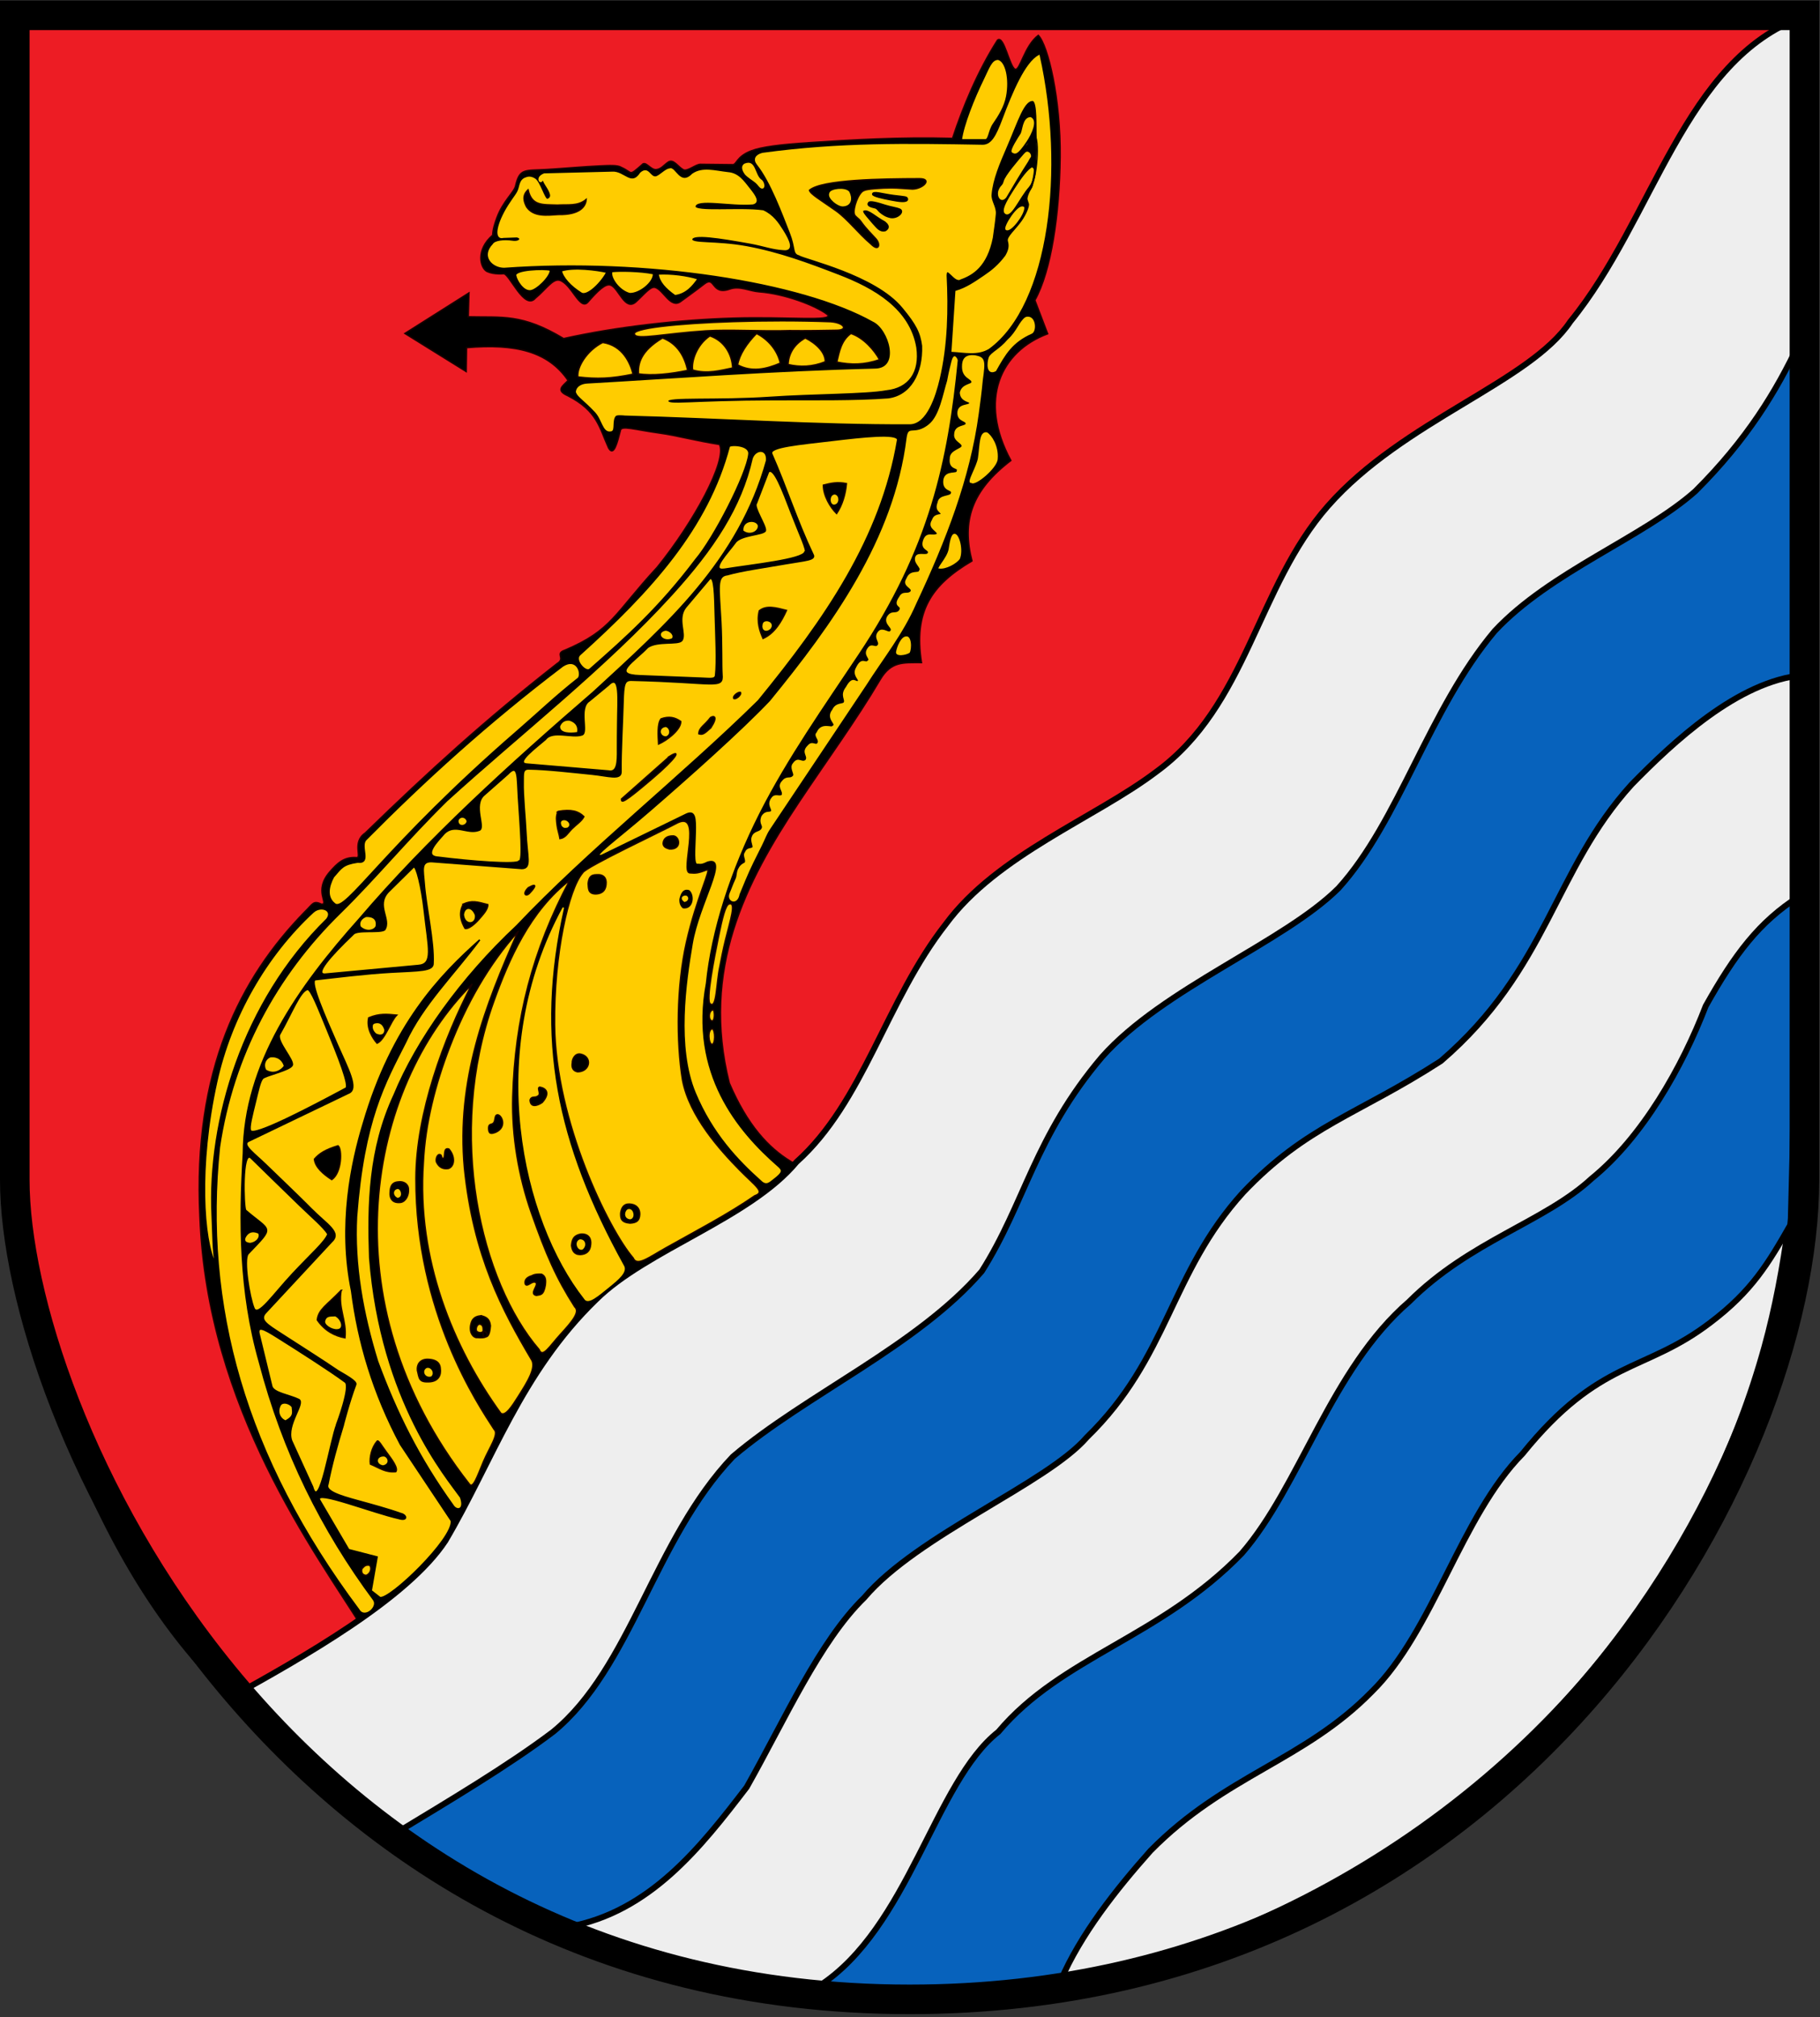 <?xml version="1.0" encoding="UTF-8" standalone="no"?>
<!-- Created with Inkscape (http://www.inkscape.org/) -->

<svg
   xmlns:dc="http://purl.org/dc/elements/1.1/"
   xmlns:cc="http://creativecommons.org/ns#"
   xmlns:rdf="http://www.w3.org/1999/02/22-rdf-syntax-ns#"
   xmlns:svg="http://www.w3.org/2000/svg"
   xmlns="http://www.w3.org/2000/svg"
   xmlns:sodipodi="http://sodipodi.sourceforge.net/DTD/sodipodi-0.dtd"
   xmlns:inkscape="http://www.inkscape.org/namespaces/inkscape"
   id="svg2"
   version="1.1"
   inkscape:version="0.48.3.1 r9886"
   width="1231"
   height="1364"
   sodipodi:docname="Wenningstedt-Braderup_Wappen1.svg">
  <rect width="100%" height="100%" fill="#333333" stroke="none"/>
  <defs
     id="defs6" />
  <sodipodi:namedview
     pagecolor="#ffffff"
     bordercolor="#666666"
     borderopacity="1"
     objecttolerance="10"
     gridtolerance="10"
     guidetolerance="10"
     inkscape:pageopacity="0"
     inkscape:pageshadow="2"
     inkscape:window-width="1280"
     inkscape:window-height="962"
     id="namedview4"
     showgrid="false"
     inkscape:zoom="0.0668258"
     inkscape:cx="365.23872"
     inkscape:cy="1074.6045"
     inkscape:window-x="-8"
     inkscape:window-y="-8"
     inkscape:window-maximized="1"
     inkscape:current-layer="svg2">
    <inkscape:grid
       type="xygrid"
       id="grid5450" />
  </sodipodi:namedview>
  <path
     style="fill:#ed1c24;fill-opacity:1;stroke:#000000;stroke-width:4;stroke-linecap:butt;stroke-linejoin:miter;stroke-miterlimit:4;stroke-opacity:1;stroke-dasharray:none"
     d="M 7.622,10.142 C 21.205,248.809 -5.656,515.472 5.752,775.512 12.407,927.226 80.354,1084.584 166.342,1155.572 440.619,1085.231 785.556,626.26 1097.501,348.745 L 1216.541,7.496 z"
     id="path4485"
     inkscape:connector-curvature="0"
     sodipodi:nodetypes="cscccc" />
  <path
     style="fill:#000000;stroke:#1a0000;stroke-width:1px;stroke-linecap:butt;stroke-linejoin:miter;stroke-opacity:1"
     d="m 583.021,801.596 c -32.707,-7.335 -65.537,-12.527 -89.786,-69.21 -19.202,-76.886 10.926,-135.51 46.87,-189.554 18.829,-28.311 38.916,-55.704 55.074,-83.076 7.463,-12.714 15.625,-11.675 28.058,-11.691 -5.391,-34.496 6.456,-52.449 34.137,-68.742 -6.871,-26.748 -0.564,-47.397 26.304,-67.924 -22.233,-41.101 -7.002,-73.743 24.901,-85.694 l -8.651,-22.68 c 11.037,-19.729 16.662,-58.085 17.085,-96.803 0.427,-39.028 -8.15,-75.572 -14.747,-82.301 -9.521,7.31 -12.282,24.048 -15.614,22.968 -3.828,-1.24 -7.644,-23.587 -11.976,-19.695 -13.194,20.661 -23.327,44.979 -30.396,66.404 -36.114,-0.995 -68.777,1.056 -97.37,2.924 -19.437,1.269 -31.758,2.862 -38.685,5.484 -10.723,4.059 -9.743,9.861 -13.12,9.363 l -21.277,-0.234 c -3.131,-0.144 -8.903,5.146 -11.657,3.678 -3.689,-1.967 -6.763,-7.723 -10.322,-5.08 -2.813,1.917 -4.569,4.633 -7.97,4.998 -3.831,0.41 -7.22,-6.202 -9.566,-3.361 -9.468,8.243 -6.005,5.452 -14.029,1.871 -2.575,-1.688 -8.213,-1.289 -15.242,-0.977 -10.353,0.459 -24.137,1.715 -35.181,2.371 -15.012,0.892 -18.302,-0.947 -21.071,10.929 -0.756,4.263 -8.575,10.311 -12.745,21.868 -1.215,3.366 -2.574,7.2 -2.796,11.594 -11.549,9.943 -8.451,22.103 -3.852,24.525 4.82,2.244 11.295,1.505 11.295,1.505 3.94,0.132 14.078,25.208 21.406,16.529 6.823,-5.478 11.809,-13.585 16.548,-12.065 7.965,2.554 13.447,20.243 18.745,15.014 6.968,-8.01 12.214,-13.163 15.796,-11.701 5.41,2.208 9.626,17.856 16.953,11.257 5.859,-5.357 9.828,-10.721 13.063,-9.735 5.599,1.706 10.402,14.505 17.127,9.542 5.379,-3.945 10.733,-7.761 15.966,-11.847 7.706,-6.018 4.532,7.918 17.291,3.4 6.71,-2.376 13.42,1.394 19.815,1.859 17.149,1.248 38.185,9.137 46.469,15.539 3.715,4.737 -27.062,1.201 -64.067,2.315 -35.723,1.075 -78.695,5.756 -114.57,13.818 -28.296,-17.026 -41.634,-14.158 -64.534,-14.73 l 0.468,-16.133 -43.256,27.357 41.386,25.72 0.234,-16.133 c 33.333,-2.846 55.361,2.613 68.742,22.213 -3.508,3.728 -8.69,6.574 -0.234,10.288 20.112,10.306 21.329,21.537 27.59,35.306 3.507,6.266 5.845,-3.633 7.95,-11.691 0.338,-3.849 9.508,-0.658 26.693,1.69 11.322,1.547 24.211,5.142 40.412,7.662 5.346,10.783 -17.45,52.61 -42.087,83.005 -29.308,31.726 -30.46,42.515 -62.429,56.116 -7.198,2.346 0.778,5.455 -5.378,9.119 -48.175,37.676 -86.563,72.546 -129.768,114.57 -9.19,6.261 -1.716,17.235 -6.079,16.601 -8.456,-0.584 -12.949,4.118 -17.605,9.359 -11.735,13.208 -0.455,22.032 -5.776,22.206 -5.76,-2.721 -5.742,-0.364 -11.457,5.144 -43.275,44.364 -75.752,106.699 -70.847,206.226 4.823,129.576 78.454,227.409 110.595,278.943 L 498.847,960.592 z"
     id="path2987-0"
     inkscape:connector-curvature="0"
     sodipodi:nodetypes="ccsccccccscsccssccscsccsscsccccscscscssscsccccccccccsccccccscccccc" />
  <path
     style="fill:#eeeeee;fill-opacity:1;stroke:#000000;stroke-width:4;stroke-linecap:butt;stroke-linejoin:miter;stroke-miterlimit:4;stroke-opacity:1;stroke-dasharray:none"
     d="m 155.261,1148.2 117.844,95.865 c 100.572,77.081 215.513,108.687 329.702,108.363 194.168,-0.55 386.161,-98.424 501.637,-258.323 39.672,-54.935 70.291,-115.807 88.956,-183.298 28.709,-103.809 27.318,-240.307 25.709,-354.383 -1.873,-132.78 -6.39,-253.104 -0.514,-336.637 l 1.002,-208.404 c -80.679,28.778 -100.811,136.733 -157.465,206.08 -27.464,41.118 -113.001,66.812 -163.946,124.703 -48.198,54.709 -54.579,135.063 -116.294,179.873 -41.09,31.074 -107.669,56.01 -142.161,102.879 -40.53,51.681 -55.537,120.175 -101.009,160.866 -31.402,37.878 -101.599,59.389 -135.614,93.059 -50.958,49.371 -70.186,109.476 -101.944,163.204 -25.794,38.961 -96.48,78.843 -145.902,106.153 z"
     id="path4479"
     inkscape:connector-curvature="0"
     sodipodi:nodetypes="ccsssscccccccccc" />
  <path
     style="fill:#ffcc00;fill-opacity:1;stroke:#000000;stroke-width:1px;stroke-linecap:butt;stroke-linejoin:miter;stroke-opacity:1"
     d="m 675.142,40.032 c -4.636,-0.108 -6.464,5.996 -9.964,13.117 -6.523,13.27 -13.77,31.578 -15.001,41.443 l 15.772,-0.02 c 3.136,0.619 2.667,-5.852 6.051,-10.735 3.532,-5.096 7.594,-11.49 8.946,-18.609 2.207,-11.627 -0.335,-23.809 -5.803,-25.197 z"
     id="path3767-28"
     inkscape:connector-curvature="0"
     sodipodi:nodetypes="csccssc" />
  <path
     style="fill:#0762bc;fill-opacity:1;stroke:#000000;stroke-width:4;stroke-linecap:butt;stroke-linejoin:miter;stroke-miterlimit:4;stroke-opacity:1;stroke-dasharray:none"
     d="m 553.685,1343.203 c 54.557,13.251 109.115,1.72 163.672,-3.741 13.461,-31.303 37.36,-61.597 60.792,-87.915 50.504,-51.319 103.815,-60.792 149.643,-107.556 41.482,-40.721 60.349,-118.747 101.944,-160.866 52.375,-64.768 82.304,-54.515 127.197,-88.85 27.842,-21.08 39.001,-39.632 54.245,-66.404 l 5.612,-221.658 c -26.972,17.183 -43.314,38.891 -63.078,74.076 -15.841,41.259 -42.72,88.729 -77.212,116.718 -31.799,29.358 -82.304,42.161 -123.456,83.239 -52.806,45.516 -73.574,124.702 -113.167,170.219 -55.085,56.89 -121.977,69.941 -164.607,120.65 -43.162,33.859 -60.517,132.814 -121.585,172.089 z"
     id="path4481"
     inkscape:connector-curvature="0"
     sodipodi:nodetypes="cccccccccccccc" />
  <path
     style="fill:#ffcc00;fill-opacity:1;stroke:#ffcc00;stroke-width:1px;stroke-linecap:butt;stroke-linejoin:miter;stroke-opacity:1"
     d="m 422.975,280.507 c 64.894,1.712 129.688,6.138 192.197,5.909 11.232,0.145 17.222,-18.822 19.883,-30.106 5.414,-22.954 5.857,-47.372 4.705,-69.957 0.163,-8.217 6.256,4.852 9.755,2.149 8.247,-2.932 17.671,-8.654 21.493,-27.776 0.724,-5.319 1.576,-10.768 2.012,-15.8 0.587,-4.744 -3.287,-8.763 -2.839,-13.464 0.808,-10.094 5.541,-21.223 10.219,-31.982 7.714,-17.744 11.856,-32.344 18.384,-31.671 3.529,1.358 2.537,17.657 2.939,26.873 -6.199,3.164 -7.899,1.661 -7.899,8.674 -5.296,6.023 -13.5,15.723 -14.471,19.362 -0.927,3.475 -2.051,2.542 -3.401,5.87 -1.521,3.517 0.98,8.717 4.242,4.666 4.58,-7.872 9.63,-16.286 14.733,-24.182 5.883,-11.868 6.07,3.583 3.661,4.465 -2.559,0.675 -7.537,7.419 -12.021,14.453 -4.244,6.657 -8.107,12.859 -6.96,15.541 3.43,5.013 9.581,-10.493 16.059,-17.538 4.204,-5.861 4.59,-1.475 2.157,2.365 -1.947,3.072 -2.706,6.244 -2.187,6.81 l 0.775,2.412 c 0.646,1.788 -1.679,7.526 -4.956,12.148 -4.235,5.974 -10.172,10.87 -9.203,13.313 1.068,3.748 0.123,6.668 -1.819,10.085 -4.858,6.484 -9.373,10.085 -14.607,13.63 -6.374,4.317 -12.001,8.239 -19.121,10.343 l -2.645,40.341 c 8.211,0.432 17.25,2.613 24.635,-1.984 40.82,-29.966 51.013,-121.389 34.059,-197.739 -8.936,4.814 -17.331,24.598 -24.185,42.821 -4.349,11.564 -7.586,17.768 -13.842,17.856 -51.218,-0.892 -96.515,-1.678 -148.965,5.456 -4.603,1.22 -5.938,3.984 -3.368,7.196 9.337,11.669 17.378,33.699 22.227,45.976 4.337,10.98 2.061,14.136 5.941,15.111 3.315,2.518 51.848,13.153 70.267,35.712 9.422,11.364 12.178,16.914 13.392,25.957 0.671,18.857 -7.829,34.197 -23.409,36.123 -22.419,1.696 -50.877,1.229 -76.936,1.32 -58.344,0.204 -72.078,3.438 -72.263,-0.078 -1.336,-3.474 33.697,-1.012 68.788,-3.412 29.859,-2.042 64.994,-1.806 79.02,-4.359 14.712,-1.546 22.086,-11.841 19.84,-28.272 -4.384,-25.821 -27.958,-39.54 -52.068,-48.83 -20.343,-7.838 -40.142,-15.244 -62.26,-19.316 -20.948,-3.857 -37.647,-1.482 -37.141,-5.22 0.64,-4.077 18.378,-1.324 39.483,2.465 9.311,1.672 15.126,4.064 22.722,4.453 6.166,0.686 4.143,-5.069 -0.762,-12.816 -3.139,-4.958 -6.549,-10.123 -13.143,-13.158 -15.678,-2.185 -46.782,1.389 -46.128,-3.141 0.81,-6.157 24.414,-0.496 39.184,-1.819 4.321,-1.015 1.492,-5.136 -2.176,-9.768 -4.283,-5.408 -7.708,-10.505 -14.523,-11.064 -9.01,-0.998 -17.316,-3.685 -23.973,0.992 -8.646,8.841 -12.22,-5.485 -15.541,-3.472 -2.515,-0.094 -7.086,5.236 -9.594,5.35 -4.015,0.183 -4.811,-7.159 -9.915,-2.705 -6.521,9.861 -11.393,-1.084 -19.344,-0.496 l -45.963,1.157 c -4.73,1.911 -3.521,4.785 -2.645,4.96 0.551,0.272 0.886,-0.45 2.197,-1.608 -0.468,2.119 3.997,6.378 4.827,10.42 0.398,1.939 -0.856,3.166 -2.312,3.423 -2.077,0.4 -5.355,-12.158 -8.68,-13.888 -1.46,-0.929 -3.417,-1.454 -5.125,-0.827 -3.852,0.983 -4.215,3.617 -5.211,7.291 -0.901,3.325 -2.999,5.237 -6.852,11.268 -7.697,12.045 -10.059,23.271 -3.809,21.617 l 9.093,-0.331 c 3.962,0.855 2.057,3.967 -2.93,3.235 -6.236,-0.916 -11.969,0.041 -12.942,2.056 -7.834,8.072 -0.14,15.259 7.275,15.211 96.061,-6.956 201.572,9.433 249.704,36.527 11.02,5.171 19.209,32.595 0.969,32.679 -70.283,1.761 -136.474,6.812 -194.535,10.114 -4.077,0.232 -6.938,2.196 -7.158,5.144 0.955,3.024 4.833,4.894 12.791,13.312 4.936,5.222 5.314,14.062 10.433,12.861 2.34,-0.1 0.111,-7.232 2.951,-10.227 0.93,-0.981 4.496,-0.633 6.818,-0.468 z"
     id="path3769-3"
     inkscape:connector-curvature="0"
     sodipodi:nodetypes="ccscccccscccsccccsccsccsccsccccsccssccccscsccsscscscccscccscccccscccssccsccccscscscc" />
  <path
     style="fill:#0762bc;fill-opacity:1;stroke:#000000;stroke-width:4;stroke-linecap:butt;stroke-linejoin:miter;stroke-miterlimit:4;stroke-opacity:1;stroke-dasharray:none"
     d="m 266.558,1240.324 c 37.036,-22.443 77.538,-46.492 107.556,-69.21 52.713,-43.1 68.372,-130.295 121.585,-186.118 49.121,-41.775 125.145,-75.133 168.348,-125.326 29.22,-46.052 35.632,-91.06 81.368,-144.966 41.34,-46.534 123.089,-77.352 159.931,-114.103 41.167,-45.448 60.941,-120.777 105.685,-173.96 37.531,-40.096 100.464,-63.208 135.614,-94.462 34.981,-34.808 54.994,-67.745 70.145,-100.074 l 2.806,224.464 c -44.087,3.776 -88.57,45.884 -115.973,73.886 -52.879,58.082 -56.466,124.642 -129.067,187.054 -56.124,36.262 -90.939,43.708 -133.743,88.85 -49.569,54.557 -50.38,111.805 -105.685,165.542 -26.728,31.163 -114.728,66.096 -150.578,108.491 -30.28,29.479 -53.791,82.646 -79.498,128.132 -31.229,40.72 -65.43,84.408 -120.65,94.462 z"
     id="path4483"
     inkscape:connector-curvature="0"
     sodipodi:nodetypes="cccccccccccccccccc" />
  <path
     style="fill:#000000;fill-opacity:1;stroke:#1a0000;stroke-width:1px;stroke-linecap:butt;stroke-linejoin:miter;stroke-opacity:1"
     d="m 547.541,128.651 c 0.62,2.586 7.724,6.653 17.755,13.738 8.024,5.668 15.261,15.397 23.872,22.635 5.285,5.376 6.678,0.154 3.121,-3.629 -3.148,-3.546 -6.39,-6.454 -10.04,-11.617 -1.592,-2.252 -4.138,-3.364 -4.421,-4.953 -1.137,-3.58 2.743,-14.899 6.613,-16.037 1.82,-1.035 11.796,-1.717 18.57,-1.736 4.636,0.01 9.541,0.57 14.098,0.772 7.148,-0.089 13.734,-6.861 4.96,-6.944 -25.558,0.062 -66.063,0.566 -74.529,7.771 z"
     id="path3757-14"
     inkscape:connector-curvature="0"
     sodipodi:nodetypes="csccscccccc" />
  <path
     style="fill:#000000;fill-opacity:1;stroke:#000000;stroke-width:1px;stroke-linecap:butt;stroke-linejoin:miter;stroke-opacity:1"
     d="m 587.581,137.089 c 0.674,-1.329 5.674,0 11.279,1.826 3.338,1.085 7.577,1.643 9.765,2.617 3.182,1.499 -1.322,6.259 -6.196,5.495 -3.389,-0.728 -5.092,-1.993 -7.067,-3.557 -1.385,-1.097 -1.911,-2.638 -3.52,-2.969 -3.022,-0.622 -5.631,-1.617 -4.26,-3.411 z"
     id="path3759-3"
     inkscape:connector-curvature="0"
     sodipodi:nodetypes="csccssc" />
  <path
     style="fill:#000000;fill-opacity:1;stroke:#000000;stroke-width:1px;stroke-linecap:butt;stroke-linejoin:miter;stroke-opacity:1"
     d="m 584.307,142.934 c 0.41,1.607 2.462,3.535 6.313,8.184 2.629,2.679 4.372,5.734 8.184,4.793 3.66,-2.239 0.999,-4.585 -0.351,-5.729 -6.063,-3.163 -11.327,-8.586 -14.146,-7.248 z"
     id="path3761-10"
     inkscape:connector-curvature="0"
     sodipodi:nodetypes="ccccc" />
  <path
     style="fill:#ffcc00;fill-opacity:1;stroke:#ffcc00;stroke-width:1px;stroke-linecap:butt;stroke-linejoin:miter;stroke-opacity:1"
     d="m 561.393,130.776 c -1.466,3.06 5.618,8.555 8.768,8.3 5.43,-0.244 5.945,-5.059 3.858,-9.119 -2.358,-3.027 -12.301,-1.793 -12.626,0.818 z"
     id="path3763-4"
     inkscape:connector-curvature="0"
     sodipodi:nodetypes="cccc" />
  <path
     style="fill:#ffcc00;fill-opacity:1;stroke:#ffcc00;stroke-width:1px;stroke-linecap:butt;stroke-linejoin:miter;stroke-opacity:1"
     d="m 696.89,79.687 c -5,0.332 -4.652,8.826 -6.313,11.223 -1.234,1.9 -7.398,11.271 -5.612,11.925 1.665,0.811 2.686,1.915 8.885,-7.248 3.684,-5.409 7.553,-14.275 3.04,-15.9 z"
     id="path3771-0"
     inkscape:connector-curvature="0"
     sodipodi:nodetypes="ccccc" />
  <path
     style="fill:#ffcc00;fill-opacity:1;stroke:#ffcc00;stroke-width:1px;stroke-linecap:butt;stroke-linejoin:miter;stroke-opacity:1"
     d="m 680.64,155.093 c 2.661,1.903 11.933,-10.236 11.691,-14.73 -3.389,-2.655 -13.531,13.5 -11.691,14.73 z"
     id="path3773-7"
     inkscape:connector-curvature="0"
     sodipodi:nodetypes="ccc" />
  <path
     style="fill:#ffcc00;fill-opacity:1;stroke:#ffcc00;stroke-width:1px;stroke-linecap:butt;stroke-linejoin:miter;stroke-opacity:1"
     d="m 693.851,214.833 c -4.208,3.011 -5.769,9.614 -11.925,15.081 -5.465,6.649 -11.559,8.86 -12.743,12.042 -1.135,3.307 -1.734,11.592 4.092,8.651 6.244,-11.062 10.915,-19.478 24.551,-25.486 2.954,-1.645 2.297,-12.066 -3.975,-10.288 z"
     id="path3775-9"
     inkscape:connector-curvature="0"
     sodipodi:nodetypes="cccccc" />
  <path
     style="fill:#ffcc00;fill-opacity:1;stroke:#000000;stroke-width:1px;stroke-linecap:butt;stroke-linejoin:miter;stroke-opacity:1"
     d="m 503.29,110.2 c -3.089,2.026 -1.848,5.456 0.234,8.184 2.198,2.36 5.324,4.057 7.264,5.729 1.638,1.411 2.094,2.904 3.842,3.741 3.192,1.071 3.965,-3.344 1.169,-6.43 -4.996,-2.765 -3.691,-14.708 -12.509,-11.223 z"
     id="path3777-0"
     inkscape:connector-curvature="0"
     sodipodi:nodetypes="ccsccc" />
  <path
     style="fill:#000000;fill-opacity:1;stroke:#1a0000;stroke-width:1px;stroke-linecap:butt;stroke-linejoin:miter;stroke-opacity:1"
     d="m 357.154,128.438 c 2.566,10.955 9.593,9.931 19.875,10.288 7.069,-0.449 13.662,0.91 19.407,-3.741 -0.348,4.723 -4.352,10.301 -18.705,10.054 -7.621,0.446 -16.73,1.828 -21.511,-5.144 -1.753,-3.351 -3.236,-7.638 0.935,-11.457 z"
     id="path3779-8"
     inkscape:connector-curvature="0"
     sodipodi:nodetypes="cccccc" />
  <path
     style="fill:#ffcc00;fill-opacity:1;stroke:#1a0000;stroke-width:1px;stroke-linecap:butt;stroke-linejoin:miter;stroke-opacity:1"
     d="m 561.744,217.522 c -21.367,-0.816 -44.444,-0.769 -65.698,-0.079 -38.308,1.244 -69.638,4.581 -66.877,8.73 1.357,3.953 19.755,-0.572 48.365,-2.415 16.071,-1.035 38.072,0.45 56.385,-0.157 11.471,0.155 22.428,-0.073 32.185,-0.241 7.73,-0.134 5.043,-5.158 -4.361,-5.838 z"
     id="path3781-1"
     inkscape:connector-curvature="0"
     sodipodi:nodetypes="cscscsc" />
  <path
     style="fill:#ffcc00;fill-opacity:1;stroke:#1a0000;stroke-width:1px;stroke-linecap:butt;stroke-linejoin:miter;stroke-opacity:1"
     d="m 390.824,254.933 c 13.108,1.55 22.521,1.191 37.411,-1.871 -1.808,-7.368 -6.875,-19.419 -20.576,-21.511 -10.854,5.469 -17.655,16.825 -16.835,23.382 z"
     id="path3783-4"
     inkscape:connector-curvature="0"
     sodipodi:nodetypes="cccc" />
  <path
     style="fill:#ffcc00;fill-opacity:1;stroke:#1a0000;stroke-width:1px;stroke-linecap:butt;stroke-linejoin:miter;stroke-opacity:1"
     d="m 431.742,252.828 c 9.349,1.5 21.976,0.073 33.436,-2.338 -2.034,-9.053 -6.487,-17.928 -17.069,-21.979 -15.136,9.044 -16.561,17.487 -16.367,24.317 z"
     id="path3785-0"
     inkscape:connector-curvature="0"
     sodipodi:nodetypes="cccc" />
  <path
     style="fill:#ffcc00;fill-opacity:1;stroke:#1a0000;stroke-width:1px;stroke-linecap:butt;stroke-linejoin:miter;stroke-opacity:1"
     d="m 468.451,250.256 c 9.976,2.896 19.017,0.234 27.123,-1.403 -0.33,-8.979 -5.374,-18.371 -15.432,-21.745 -9.036,6.067 -12.659,17.272 -11.691,23.148 z"
     id="path3787-7"
     inkscape:connector-curvature="0"
     sodipodi:nodetypes="cccc" />
  <path
     style="fill:#ffcc00;fill-opacity:1;stroke:#1a0000;stroke-width:1px;stroke-linecap:butt;stroke-linejoin:miter;stroke-opacity:1"
     d="m 498.847,246.749 c 9.664,5.17 19.329,2.935 28.993,-1.169 -2.022,-8.935 -8.354,-16.151 -16.133,-20.108 -6.601,6.707 -11.585,14.19 -12.86,21.277 z"
     id="path3789-9"
     inkscape:connector-curvature="0"
     sodipodi:nodetypes="cccc" />
  <path
     style="fill:#ffcc00;fill-opacity:1;stroke:#1a0000;stroke-width:1px;stroke-linecap:butt;stroke-linejoin:miter;stroke-opacity:1"
     d="m 532.985,246.515 c 8.227,1.875 16.42,1.658 25.252,-1.871 0.088,-6.279 -5.931,-12.31 -13.561,-16.133 -7.868,4.413 -11.341,10.911 -11.691,18.004 z"
     id="path3791-5"
     inkscape:connector-curvature="0"
     sodipodi:nodetypes="cccc" />
  <path
     style="fill:#ffcc00;fill-opacity:1;stroke:#1a0000;stroke-width:1px;stroke-linecap:butt;stroke-linejoin:miter;stroke-opacity:1"
     d="m 565.953,244.878 c 9.48,1.891 18.316,2.066 28.993,-1.637 -3.47,-6.388 -10.705,-14.854 -19.407,-17.77 -6.621,4.795 -7.853,12.168 -9.586,19.407 z"
     id="path3793-3"
     inkscape:connector-curvature="0"
     sodipodi:nodetypes="cccc" />
  <path
     style="fill:#ffcc00;fill-opacity:1;stroke:#000000;stroke-width:1px;stroke-linecap:butt;stroke-linejoin:miter;stroke-opacity:1"
     d="m 379.601,183.151 c 8.33,-2.768 24.634,-0.558 30.864,0.935 -3.351,6.708 -13.483,17.125 -17.536,14.029 -7.045,-4.442 -12.339,-10.288 -13.328,-14.964 z"
     id="path3795-8"
     inkscape:connector-curvature="0"
     sodipodi:nodetypes="cccc" />
  <path
     style="fill:#ffcc00;fill-opacity:1;stroke:#000000;stroke-width:1px;stroke-linecap:butt;stroke-linejoin:miter;stroke-opacity:1"
     d="m 413.738,183.618 c 5.612,-0.58 19.173,-0.41 28.292,1.403 0.478,5.823 -9.416,13.822 -16.133,13.561 -7.293,-1.891 -13.515,-10.906 -12.159,-14.964 z"
     id="path3797-23"
     inkscape:connector-curvature="0"
     sodipodi:nodetypes="cccc" />
  <path
     style="fill:#ffcc00;fill-opacity:1;stroke:#000000;stroke-width:1px;stroke-linecap:butt;stroke-linejoin:miter;stroke-opacity:1"
     d="m 445.069,185.255 c 9.058,-0.504 19.746,0.961 27.123,3.273 -3.396,4.792 -7.79,10.429 -15.666,11.457 -6.482,-4.571 -10.807,-9.218 -11.457,-14.73 z"
     id="path3799-2"
     inkscape:connector-curvature="0"
     sodipodi:nodetypes="cccc" />
  <path
     style="fill:#ffcc00;fill-opacity:1;stroke:#000000;stroke-width:1px;stroke-linecap:butt;stroke-linejoin:miter;stroke-opacity:1"
     d="m 348.737,186.424 c -1.136,-4.188 19.563,-4.988 23.616,-3.741 0.011,4.554 -9.609,13.91 -13.795,14.029 -4.88,0.281 -9.204,-7.008 -9.82,-10.288 z"
     id="path3801-10"
     inkscape:connector-curvature="0"
     sodipodi:nodetypes="cccc" />
  <path
     style="fill:#ffcc00;fill-opacity:1;stroke:#000000;stroke-width:1px;stroke-linecap:butt;stroke-linejoin:miter;stroke-opacity:1"
     d="m 493.236,301.93 c -14.509,55.021 -52.894,97.457 -101.009,140.758 -4.154,3.474 3.744,12.363 6.668,9.97 25.065,-22.033 47.133,-41.769 71.661,-74.27 12.415,-14.566 34.611,-57.875 35.999,-71.352 0.666,-6.465 -12.838,-6.547 -13.319,-5.106 z"
     id="path3803-4"
     inkscape:connector-curvature="0"
     sodipodi:nodetypes="ccccsc" />
  <path
     style="fill:#ffcc00;fill-opacity:1;stroke:#000000;stroke-width:1px;stroke-linecap:butt;stroke-linejoin:miter;stroke-opacity:1"
     d="m 380.536,450.403 c -51.144,38.826 -93.8,77.787 -133.042,117.376 -4.316,4.437 3.958,16.335 -5.612,15.198 -10.04,1.535 -10.909,3.831 -16.367,10.054 -3.391,6.313 -4.87,13.795 0.935,18.238 7.243,6.123 33.317,-38.908 123.696,-117.135 14.205,-12.295 25.772,-23.486 41.145,-35.548 2.521,-3.463 -1.213,-14.396 -10.756,-8.184 z"
     id="path3805-0"
     inkscape:connector-curvature="0"
     sodipodi:nodetypes="cccccscc" />
  <path
     style="fill:#ffcc00;fill-opacity:1;stroke:#000000;stroke-width:1px;stroke-linecap:butt;stroke-linejoin:miter;stroke-opacity:1"
     d="m 211.954,616.647 c -32.216,29.795 -55.759,71.078 -65.466,115.118 -12.56,56.982 -8.984,107.464 -0.704,123.142 -1.827,-9.101 -1.668,-20.414 -2.275,-33.201 -3.008,-63.378 20.467,-144.144 77.564,-200.148 4.526,-5.98 -3.747,-9.451 -9.119,-4.91 z"
     id="path3807-75"
     inkscape:connector-curvature="0"
     sodipodi:nodetypes="cscscc" />
  <path
     style="fill:#ffcc00;fill-opacity:1;stroke:#ffcc00;stroke-width:1px;stroke-linecap:butt;stroke-linejoin:miter;stroke-opacity:1"
     d="m 509.643,310.187 c -7.527,33.271 -26.142,61.407 -54.678,92.764 -44.953,49.398 -102.24,93.947 -152.074,139.235 -27.243,26.784 -48.087,52.357 -72.221,75.997 -43.025,42.144 -72.137,95.721 -81.297,157.703 -10.973,106.52 16.776,208.691 94.083,312.028 2.866,5.609 11.022,-1.36 8.597,-5.291 -35.145,-47.384 -61.492,-99.951 -77.541,-161.281 -13.659,-47.772 -13.639,-95.668 -10.879,-141.309 0.347,-61.248 37.609,-113.397 78.669,-159.326 45.962,-53.836 101.226,-104.094 158.54,-153.564 49.825,-45.83 98.047,-88.451 116.737,-155.966 0.407,-7.354 -6.223,-5.896 -7.936,-0.992 z"
     id="path3809-9"
     inkscape:connector-curvature="0"
     sodipodi:nodetypes="cscsccccccccc" />
  <path
     style="fill:#ffcc00;fill-opacity:1;stroke:#000000;stroke-width:1px;stroke-linecap:butt;stroke-linejoin:miter;stroke-opacity:1"
     d="m 521.878,306.715 c -1.372,-4.536 18.72,-6.266 41.063,-8.912 20.733,-2.456 43.771,-5.027 44.249,-0.511 -11.184,66.896 -49.151,121.361 -94.24,176.576 -51.861,51.033 -115.428,101.404 -163.35,152.107 -37.817,35.351 -67.725,77.309 -82.997,114.411 -17.123,36.704 -17.765,74.069 -16.533,110.112 7.671,97.459 52.466,149.131 61.504,162.027 3.134,8.772 -2.816,9.573 -5.291,5.291 -23.073,-32.075 -38.087,-62.496 -50.923,-97.216 -9.948,-32.295 -15.942,-65.252 -14.219,-97.877 4.955,-65.616 19.177,-90.356 33.067,-117.718 11.624,-25.392 33.151,-46.399 50.261,-69.44 -26.772,23.851 -59.229,57.322 -78.699,124 -8.12,26.552 -17.085,68.986 -7.936,113.419 4.388,34.61 14.581,69.22 33.067,103.829 l 34.389,51.584 c 1.503,12.033 -41.742,53.622 -48.277,51.915 l -5.952,-4.629 3.968,-22.816 -19.179,-4.96 -19.675,-33.563 c -3.583,-7.07 35.657,8.542 53.733,12.565 5.971,1.787 5.383,-2.574 0.992,-3.472 -8.03,-2.92 -19.294,-5.974 -29.039,-8.65 -12.325,-3.384 -22.219,-6.46 -20.065,-11.19 2.452,-12.702 6.164,-26.063 10.318,-39.656 l -4.213,-1.024 c -4.464,10.912 -11.898,59.565 -16.463,42.535 l -14.275,-31.285 c -3.735,-10.783 9.511,-25.238 4.96,-27.776 -6.12,-3.029 -17.358,-4.467 -18.352,-9.093 l -8.267,-34.059 c -2.139,-7.32 2.667,-4.761 11.796,0.969 13.347,8.377 35.444,22.441 46.071,30.279 4.296,2.353 -5.626,28.642 -5.626,28.642 l 4.34,0.818 c 0,0 4.13,-16.113 8.515,-27.727 0.838,-2.219 -6.914,-6.271 -12.024,-9.338 -11.179,-7.646 -26.299,-17.117 -38.429,-25.009 -9.892,-6.436 -15.376,-9.507 -9.849,-14.836 l 43.813,-47.12 c 7.298,-6.529 -2.921,-11.641 -13.664,-22.547 -7.597,-7.712 -20.572,-20.038 -30.504,-29.678 -7.987,-7.753 -16.284,-13.477 -12.045,-15.892 l 67.787,-32.571 c 7.265,-2.738 -0.447,-16.68 -7.34,-32.375 -8.891,-20.244 -18.628,-42.478 -15.311,-44.34 13.507,-1.526 34.57,-4.175 51.581,-5.101 19.285,-1.049 28.39,-0.742 28.275,-5.908 0.822,-14.485 -4.86,-38.898 -5.976,-54.248 -0.638,-8.769 -2.556,-14.877 5.15,-14.599 l 60.843,4.629 c 6.858,-0.01 3.487,-7.913 2.788,-24.785 -0.357,-8.627 -2.082,-24.646 -1.848,-33.592 0.146,-5.569 -0.662,-9.196 4.184,-8.914 11.521,0.154 28.408,2.125 42.337,3.524 11.057,1.111 19.826,4.248 19.663,-1.705 -0.168,-13.137 1.004,-33.045 1.373,-46.769 0.339,-12.611 1.043,-15.002 5.406,-15.066 57.04,1.323 62.365,6.345 61.504,-3.803 -0.394,-5.968 0.01,-20.906 -0.761,-35.6 -1.232,-23.534 -3.16,-31.07 4.467,-31.981 9.719,-2.797 26.098,-5.055 38.911,-7.312 13.826,-2.435 21.256,-2.502 18.887,-6.451 -10.85,-22.865 -18.078,-45.848 -27.941,-68.117 z"
     id="path3811-0"
     inkscape:connector-curvature="0"
     sodipodi:nodetypes="csccccccccccccccccccccccsccccccccscccscsccssccscscsccsscscsccscscc" />
  <path
     style="fill:#ffcc00;fill-opacity:1;stroke:#000000;stroke-width:1px;stroke-linecap:butt;stroke-linejoin:miter;stroke-opacity:1"
     d="m 519.774,319.115 -8.184,21.277 c -2.143,2.455 6.787,15.33 6.079,18.471 -1.021,2.916 -16.935,2.697 -20.459,8.184 -4.559,6.352 -17.216,19.226 -7.365,17.887 19.315,-3.075 53.113,-6.58 54.596,-11.691 2.015,-0.037 -3.819,-12.219 -9.254,-26.369 -5.918,-15.409 -11.827,-31.243 -15.413,-27.759 z"
     id="path3813-51"
     inkscape:connector-curvature="0"
     sodipodi:nodetypes="ccccccsc" />
  <path
     style="fill:#ffcc00;fill-opacity:1;stroke:#000000;stroke-width:1px;stroke-linecap:butt;stroke-linejoin:miter;stroke-opacity:1"
     d="m 480.142,391.248 -16.367,19.407 c -6.137,7.872 0.486,18.082 -2.572,22.446 -2.474,3.149 -16.403,-0.01 -23.148,4.676 -9.423,9.919 -25.07,18.564 -5.144,19.173 l 41.386,1.637 c 5.719,0.188 9.366,0.976 9.7,-1.83 1.104,-9.262 0.171,-26.951 -0.166,-39.546 -0.396,-14.84 -0.566,-27.593 -3.689,-25.963 z"
     id="path3815-2"
     inkscape:connector-curvature="0"
     sodipodi:nodetypes="ccccccssc" />
  <path
     style="fill:#ffcc00;fill-opacity:1;stroke:#000000;stroke-width:1px;stroke-linecap:butt;stroke-linejoin:miter;stroke-opacity:1"
     d="m 411.283,463.497 -12.743,10.522 c -7.429,4.75 -0.429,21.667 -4.91,22.914 -6.664,2.338 -19.991,-3.299 -24.668,3.04 -5.81,5.125 -20.971,16.102 -12.626,16.718 l 55.181,4.676 c 5.949,1.257 6.28,-5.664 6.164,-14.85 -0.068,-5.385 0.092,-11.549 0.12,-17.299 0.078,-16.463 2.027,-34.49 -6.517,-25.72 z"
     id="path3817-0"
     inkscape:connector-curvature="0"
     sodipodi:nodetypes="ccccccssc" />
  <path
     style="fill:#ffcc00;fill-opacity:1;stroke:#000000;stroke-width:1px;stroke-linecap:butt;stroke-linejoin:miter;stroke-opacity:1"
     d="m 343.359,523.588 -15.666,13.795 c -8.416,6.771 1.247,22.836 -3.741,24.083 -7.8,2.968 -16.157,-4.863 -23.382,2.104 -3.878,4.541 -15.261,15.524 -3.975,16.133 20.576,2.632 53.31,5.268 54.479,2.572 2.989,0.77 0.775,-23.928 -0.42,-43.05 -0.864,-13.823 0.05,-23.454 -7.295,-15.638 z"
     id="path3819-98"
     inkscape:connector-curvature="0"
     sodipodi:nodetypes="ccccccscc" />
  <path
     style="fill:#ffcc00;fill-opacity:1;stroke:#000000;stroke-width:1px;stroke-linecap:butt;stroke-linejoin:miter;stroke-opacity:1"
     d="m 279.761,586.251 -17.069,16.835 c -8.788,9.294 2.26,18.783 -2.572,25.72 -3.584,2.291 -18.839,-0.332 -21.277,3.04 -15.896,15.106 -26.267,27.283 -18.939,26.889 l 62.897,-5.845 c 10.529,-0.733 7.029,-11.269 4.15,-37.167 -1.783,-16.041 -5.469,-30.817 -7.19,-29.471 z"
     id="path3821-9"
     inkscape:connector-curvature="0"
     sodipodi:nodetypes="ccccccsc" />
  <path
     style="fill:#ffcc00;fill-opacity:1;stroke:#000000;stroke-width:1px;stroke-linecap:butt;stroke-linejoin:miter;stroke-opacity:1"
     d="m 207.979,669.022 c -5.231,1.509 -10.412,15.69 -18.939,30.63 -1.952,4.841 10.102,17.296 8.575,20.749 -1.514,3.422 -18.638,6.979 -20.032,8.946 -1.701,2.056 -2.83,7.477 -4.934,16.07 -2.009,8.205 -4.372,17.233 -3.249,19.002 1.279,5.002 41.641,-16.254 64.533,-28.526 2.779,-1.266 -5.331,-21.857 -12.86,-40.079 -5.793,-14.02 -10.764,-26.924 -13.094,-26.792 z"
     id="path3823-1"
     inkscape:connector-curvature="0"
     sodipodi:nodetypes="ccscsccsc" />
  <path
     style="fill:#ffcc00;fill-opacity:1;stroke:#000000;stroke-width:1px;stroke-linecap:butt;stroke-linejoin:miter;stroke-opacity:1"
     d="m 169.867,783.125 c 6.007,5.911 20.156,19.703 32.931,32.079 7.924,7.677 16.183,14.664 19.03,19.323 -2.042,5.36 -10.909,12.928 -23.818,26.71 -13.398,14.304 -23.701,29.818 -26.272,23.364 -2.962,-7.093 -7.214,-32.868 -3.975,-36.709 18.308,-19.159 15.533,-14.7 -1.637,-29.461 -1.442,-2.143 -2.54,-41.741 3.741,-35.306 z"
     id="path3825-7"
     inkscape:connector-curvature="0"
     sodipodi:nodetypes="cscscccc" />
  <path
     style="fill:#000000;fill-opacity:1;stroke:#1a0000;stroke-width:1px;stroke-linecap:butt;stroke-linejoin:miter;stroke-opacity:1"
     d="m 212.688,783.856 c 0.534,5.32 5.85,10.013 11.704,13.791 6.851,-4.68 7.023,-20.755 4.242,-22.816 -8.527,2.574 -12.738,5.291 -15.945,9.025 z"
     id="path3897-62"
     inkscape:connector-curvature="0"
     sodipodi:nodetypes="cccc" />
  <path
     style="fill:#000000;fill-opacity:1;stroke:#1a0000;stroke-width:1px;stroke-linecap:butt;stroke-linejoin:miter;stroke-opacity:1"
     d="m 249.415,688.293 c -1.678,7.041 2.721,13.848 5.638,17.138 5.31,-2.405 9.06,-14.79 13.203,-18.945 -6.555,-0.634 -11.68,-1.194 -18.841,1.807 z"
     id="path3895-33"
     inkscape:connector-curvature="0"
     sodipodi:nodetypes="cccc" />
  <path
     style="fill:#ffcc00;fill-opacity:1;stroke:#1a0000;stroke-width:1px;stroke-linecap:butt;stroke-linejoin:miter;stroke-opacity:1"
     d="m 319.179,665.654 c -69.51,69.093 -99.2,213.535 -1.984,337.611 2.751,4.226 5.491,-4.605 9.841,-14.913 4.049,-9.594 10.717,-18.648 7.189,-21.791 -10.929,-16.834 -53.05,-79.126 -52.881,-169.638 0.082,-44.236 18.947,-94.829 37.836,-131.269 z"
     id="path3835-3"
     inkscape:connector-curvature="0"
     sodipodi:nodetypes="ccscsc" />
  <path
     style="fill:#ffcc00;fill-opacity:1;stroke:#1a0000;stroke-width:1px;stroke-linecap:butt;stroke-linejoin:miter;stroke-opacity:1"
     d="m 350.373,629.975 c -19.95,22.215 -35.169,49.264 -46.3,78.183 -9.667,25.116 -16.481,51.586 -17.766,78.24 -4.481,65.031 20.084,124.784 52.375,169.283 3.11,2.3 7.487,-4.382 11.941,-11.447 6.214,-9.857 12.612,-19.905 8.635,-25.262 -19.225,-32.574 -39,-69.16 -45.127,-129.067 -5.424,-59.424 13.78,-109.516 36.242,-159.931 z"
     id="path3837-3"
     inkscape:connector-curvature="0"
     sodipodi:nodetypes="csccsccc" />
  <path
     style="fill:#ffcc00;fill-opacity:1;stroke:#1a0000;stroke-width:1px;stroke-linecap:butt;stroke-linejoin:miter;stroke-opacity:1"
     d="m 385.446,595.136 c -25.209,47.39 -37.14,93.75 -38.604,146.607 -0.736,26.582 4.125,54.239 12.451,78.01 10.149,28.975 17.189,44.819 29.426,63.913 3.84,3.417 -1.517,9.806 -9.604,18.638 -7.298,7.971 -12.18,16.458 -14.479,10.355 -39.379,-45.655 -63.126,-145.162 -30.779,-235.207 10.304,-28.684 24.505,-61.406 51.588,-82.316 z"
     id="path3839-0"
     inkscape:connector-curvature="0"
     sodipodi:nodetypes="csscscsc" />
  <path
     style="fill:#ffcc00;fill-opacity:1;stroke:#ffcc00;stroke-width:1px;stroke-linecap:butt;stroke-linejoin:miter;stroke-opacity:1"
     d="m 381.004,613.841 c -53.325,98.203 -27.112,211.37 14.497,264.213 2.084,3.981 9.069,-2.167 16.217,-7.956 6.355,-5.146 12.53,-10.269 9.736,-14.257 -45.477,-82.316 -60.501,-153.203 -40.45,-242 z"
     id="path3841-7"
     inkscape:connector-curvature="0"
     sodipodi:nodetypes="ccscc" />
  <path
     style="fill:#ffcc00;fill-opacity:1;stroke:#1a0000;stroke-width:1px;stroke-linecap:butt;stroke-linejoin:miter;stroke-opacity:1"
     d="m 394.097,590.226 c -9.416,10.851 -19.519,54.727 -19.026,102.677 0.673,65.559 36.563,138.488 53.164,157.795 2.526,6.008 10.185,-0.111 22.094,-6.81 19.725,-11.096 41.645,-22.478 60.21,-35.277 7.292,-2.53 0.628,-6.343 -10.224,-17.373 -13.345,-13.564 -33.953,-36.367 -38.644,-60.722 -4.322,-26.361 -3.996,-63.964 2.617,-93.238 6.884,-30.475 17.234,-50.343 13.984,-49.156 -5.945,2.263 -7.535,2.494 -11.691,2.104 -6.703,-0.312 8.667,-41.769 -8.184,-33.903 -9.169,5.029 -62.763,30.129 -64.3,33.903 z"
     id="path3843-6"
     inkscape:connector-curvature="0"
     sodipodi:nodetypes="cscscscscccc" />
  <path
     style="fill:#000000;stroke:#1a0000;stroke-width:1px;stroke-linecap:butt;stroke-linejoin:miter;stroke-opacity:1"
     d="m 403.596,591.545 c -4.583,-0.062 -5.359,2.581 -5.775,5.952 0.275,3.162 -0.149,6.878 5.017,6.984 2.827,-0.067 6.632,-0.998 7.057,-6.613 0.411,-3.875 -1.498,-6.699 -6.299,-6.323 z"
     id="path3913-9"
     inkscape:connector-curvature="0"
     sodipodi:nodetypes="ccccc" />
  <path
     style="fill:#000000;stroke:#1a0000;stroke-width:1px;stroke-linecap:butt;stroke-linejoin:miter;stroke-opacity:1"
     d="m 513.611,413.025 c -1.922,7.558 0.456,14.078 2.508,18.671 7.822,-3.439 12.476,-11.629 15.792,-18.905 -7.034,-1.79 -13.519,-3.651 -18.3,0.234 z"
     id="path3887-9"
     inkscape:connector-curvature="0"
     sodipodi:nodetypes="cccc" />
  <path
     style="fill:#ffcc00;fill-opacity:1;stroke:#000000;stroke-width:1px;stroke-linecap:butt;stroke-linejoin:miter;stroke-opacity:1"
     d="m 407.137,578.358 57.118,-27.793 c 5.935,-2.737 6.19,2.799 5.975,12.517 -0.226,10.246 -1.605,22.579 1.701,21.478 2.61,0.271 3.506,0.073 6.737,-1.516 14.786,-4.42 -5.918,27.816 -10.54,54.923 -4.453,26.118 -10.865,70.266 2.045,101.165 11.535,27.608 28.846,45.741 44.133,59.387 4.018,4.088 6.369,1.302 9.409,-1.058 6.041,-4.69 5.981,-6.019 2.632,-8.942 -27.13,-23.663 -59.812,-62.49 -48.448,-123.526 3.569,-35.568 16.534,-76.118 36.37,-115.232 18.706,-36.886 43.704,-72.311 66.798,-106.976 48.4,-72.437 60.513,-131.413 67.222,-199.058 0.018,-1.524 -3.346,-6.996 -5.254,0.584 -0.665,2.642 -1.76,6.726 -2.916,13.071 -2.847,9.062 -5.109,23.495 -12.249,29.227 -9.809,7.874 -13.865,-0.365 -15.176,9.541 -8.45,68.324 -50.029,125.837 -92.253,177.525 -19.141,20.213 -54.546,51.711 -81.189,74.769 -23.018,19.92 -40.551,32.194 -32.116,29.916 z"
     id="path3845-6"
     inkscape:connector-curvature="0"
     sodipodi:nodetypes="ccsccsscsccsccscsccsc" />
  <path
     style="fill:#ffcc00;fill-opacity:1;stroke:#ffcc00;stroke-width:1px;stroke-linecap:butt;stroke-linejoin:miter;stroke-opacity:1"
     d="m 667.372,292.827 c -4.564,-0.694 -4.12,7.688 -5.399,16.849 -0.82,5.869 -8.146,17.348 -4.851,16.383 2.11,2.523 16.998,-9.911 17.195,-15.707 0.781,-8.767 -4.2,-16 -6.944,-17.525 z"
     id="path3847-0"
     inkscape:connector-curvature="0"
     sodipodi:nodetypes="csccc" />
  <path
     style="fill:#ffcc00;fill-opacity:1;stroke:#000000;stroke-width:1px;stroke-linecap:butt;stroke-linejoin:miter;stroke-opacity:1"
     d="m 646.374,360.614 c -3.173,-1.022 -4.225,3.936 -5.159,10.289 -0.938,6.383 -9.526,13.9 -6.249,14.015 4.717,0.884 12.444,-3.359 14.715,-6.779 2.485,-6.121 -0.128,-16.52 -3.307,-17.525 z"
     id="path3849-2"
     inkscape:connector-curvature="0"
     sodipodi:nodetypes="csccc" />
  <path
     style="fill:#ffcc00;fill-opacity:1;stroke:#000000;stroke-width:1px;stroke-linecap:butt;stroke-linejoin:miter;stroke-opacity:1"
     d="m 612.646,429.889 c -3.71,0.247 -6.548,7.402 -7.109,11.077 -0.094,4.074 7.636,2.554 10.085,0.827 1.781,-2.9 1.653,-12.774 -2.976,-11.904 z"
     id="path3851-8"
     inkscape:connector-curvature="0"
     sodipodi:nodetypes="cccc" />
  <path
     style="fill:#ffcc00;stroke:#ffcc00;stroke-width:1px;stroke-linecap:butt;stroke-linejoin:miter;stroke-opacity:1;fill-opacity:1"
     d="m 518.488,420.592 c -2.243,0.146 -2.169,1.529 -2.338,3.156 0.273,3.107 3.056,2.782 4.805,0.944 1.73,-2.731 -0.788,-4.101 -2.467,-4.1 z"
     id="path3883-9"
     inkscape:connector-curvature="0"
     sodipodi:nodetypes="cccc" />
  <path
     style="fill:#ffcc00;fill-opacity:1;stroke:#ffcc00;stroke-width:1px;stroke-linecap:butt;stroke-linejoin:miter;stroke-opacity:1"
     d="m 664.242,256.978 c 1.927,-13.509 1.526,-15.043 -4.806,-16.231 -6.34,-0.72 -8.334,2.179 -8.267,7.275 -0.046,7.681 6.66,7.693 6.378,10.459 -0.204,2.008 -6.648,1.389 -7.866,7.066 0.323,5.953 6.59,5.546 6.434,6.942 -0.274,2.455 -7.954,0.35 -8.087,6.78 0.05,5.511 5.412,4.74 5.621,7.109 0.044,2.667 -7.623,0.9 -7.771,7.275 -0.661,4.409 5.476,5.773 4.96,8.101 -0.136,2.176 -8.134,3.051 -7.936,8.267 -1.049,7.937 6.281,5.402 4.629,8.597 0.122,2.727 -7.531,-0.532 -8.928,5.621 -1.226,7.979 5.85,6.294 5.125,9.093 -0.288,3.247 -8.321,1.102 -9.093,6.613 -2.334,5.892 2.645,5.805 1.984,8.101 -5.51,0.627 -4.953,2.362 -6.448,4.96 -1.808,4.42 4.44,5.911 3.968,8.267 -3.47,2.111 -7.132,-1.774 -9.259,4.133 -2.278,6.379 4.253,5.863 3.141,8.597 -0.932,2.654 -7.065,-0.609 -8.432,2.645 -1.625,4.222 4.613,7.111 2.48,9.424 -0.627,2.577 -6.212,-0.879 -8.597,5.456 -3.154,4.892 4.426,5.582 2.811,8.597 -2.346,2.576 -5.508,-0.49 -7.605,3.637 -4.938,7.019 2.444,5.125 -0.165,9.259 -2.721,3.176 -5.356,-0.506 -8.267,4.464 -2.094,4.85 4.859,7.054 2.149,9.589 -1.268,1.825 -5.18,-2.517 -7.771,0 -3.956,4.163 1.409,7.086 -0.661,9.424 -1.718,2.412 -4.029,-1.184 -6.283,1.488 -4.395,5.24 2.468,7.26 -0.661,9.259 -1.796,1.923 -3.995,-3.012 -7.605,4.464 -2.735,4.696 2.238,7.825 1.323,8.928 -1.972,1.954 -3.567,-4.143 -8.101,4.133 -4.413,5.647 0.048,8.274 -1.653,10.581 -0.931,1.319 -5.459,0.022 -7.605,4.795 -4.814,6.046 3.608,9.531 0,11.077 -0.777,1.782 -7.658,-2.704 -10.581,4.299 -2.433,2.245 2.467,4.539 0.331,7.44 -1.639,1.752 -3.753,-1.802 -6.448,1.488 -4.672,4.574 0.723,6.503 -1.488,9.755 -2.961,2.505 -5.199,-2.549 -8.432,2.149 -2.488,2.756 0.986,6.503 0.165,8.267 -2.428,3.14 -4.511,-0.103 -7.605,3.803 -3.661,3.8 1.151,6.303 -0.165,9.364 -1.953,1.733 -4.841,-1.093 -6.944,1.984 -3.505,4.516 0.884,7.278 -0.331,8.988 -1.219,1.429 -3.951,-0.612 -6.448,3.472 -1.923,5.168 1.72,5.681 -0.069,8.546 -1.656,2.485 -5.044,1.485 -6.371,5.117 -1.093,2.324 0.549,4.999 0.533,6.972 -0.916,1.898 -3.845,0.148 -5.19,3.604 -1.825,2.146 1.193,5.217 -0.311,7.174 -1.499,0.776 -2.945,1.631 -3.831,3.327 -1.822,2.706 -1,5.061 -2.318,7.767 -1.794,3.781 -2.767,6.918 -3.887,9.394 -2.204,4.871 4.378,8.077 5.769,0.442 l 4.002,-9.677 c 3.183,-7.74 7.472,-16.164 11.196,-23.572 1.972,-3.924 3.197,-7.562 5.305,-10.662 l 65.21,-97.558 c 11.512,-18.095 24.974,-34.737 33.767,-55.056 20.214,-42.941 36.396,-84.827 42.259,-128.278 1.034,-7.662 1.907,-13.879 2.748,-22.798 z"
     id="path3853-8"
     inkscape:connector-curvature="0"
     sodipodi:nodetypes="cccscsccccccccccccccccccccccccccccccccccccccccccccccccccsccscccscc" />
  <path
     style="fill:#ffcc00;fill-opacity:1;stroke:#ffcc00;stroke-width:1px;stroke-linecap:butt;stroke-linejoin:miter;stroke-opacity:1"
     d="m 182.961,715.552 c -2.851,1.207 -4.021,4.527 -2.572,7.482 5.219,2.96 9.48,-0.297 10.989,-2.338 -1.006,-2.813 -3.33,-5.711 -8.417,-5.144 z"
     id="path3855-99"
     inkscape:connector-curvature="0"
     sodipodi:nodetypes="cccc" />
  <path
     style="fill:#ffcc00;fill-opacity:1;stroke:#ffcc00;stroke-width:1px;stroke-linecap:butt;stroke-linejoin:miter;stroke-opacity:1"
     d="m 167.295,835.968 c -1.012,1.458 -2.201,3.635 1.871,3.975 3.4,-0.445 6.026,-3.144 5.144,-5.378 -2.597,-1.087 -5.037,-1.23 -7.014,1.403 z"
     id="path3857-9"
     inkscape:connector-curvature="0"
     sodipodi:nodetypes="cccc" />
  <path
     style="fill:#000000;fill-opacity:1;stroke:#1a0000;stroke-width:1px;stroke-linecap:butt;stroke-linejoin:miter;stroke-opacity:1"
     d="m 230.737,872.612 c -2.252,11.677 3.828,20.445 2.565,32.035 -6.847,-1.299 -13.563,-4.633 -18.671,-12.081 0.843,-7.168 6.198,-9.697 16.106,-19.953 z"
     id="path3899-2"
     inkscape:connector-curvature="0"
     sodipodi:nodetypes="cccc" />
  <path
     style="fill:#ffcc00;stroke:#ffcc00;stroke-width:1px;stroke-linecap:butt;stroke-linejoin:miter;stroke-opacity:1;fill-opacity:1"
     d="m 220.371,893.72 c 0.087,2.485 6.148,5.776 9.119,4.209 1.845,-1.471 0.06,-5.604 -2.806,-7.248 -4.343,0.118 -5.612,0.109 -6.313,3.04 z"
     id="path3859-4"
     inkscape:connector-curvature="0"
     sodipodi:nodetypes="cccc" />
  <path
     style="fill:#ffcc00;fill-opacity:1;stroke:#ffcc00;stroke-width:1px;stroke-linecap:butt;stroke-linejoin:miter;stroke-opacity:1"
     d="m 190.209,951.005 c -1.694,3.4 -0.465,7.248 2.806,8.885 4.819,-2.679 4.136,-4.294 3.741,-8.184 -1.325,-1.729 -5.456,-3.197 -6.547,-0.702 z"
     id="path3861-2"
     inkscape:connector-curvature="0"
     sodipodi:nodetypes="cccc" />
  <path
     style="fill:#ffcc00;fill-opacity:1;stroke:#1a0000;stroke-width:1px;stroke-linecap:butt;stroke-linejoin:miter;stroke-opacity:1"
     d="m 249.598,1058.327 c -2.104,-0.042 -2.806,0.124 -4.91,2.572 -0.796,3.539 1.618,4.437 3.04,4.442 3.698,-1.533 3.86,-6.348 1.871,-7.014 z"
     id="path3863-0"
     inkscape:connector-curvature="0"
     sodipodi:nodetypes="cccc" />
  <path
     style="fill:#ffcc00;stroke:#ffcc00;stroke-width:1px;stroke-linecap:butt;stroke-linejoin:miter;stroke-opacity:1;fill-opacity:1"
     d="m 252.872,692.872 c -0.726,2.208 0.106,4.026 1.871,5.612 2.692,1.187 4.77,0.727 4.676,-2.104 -0.753,-1.996 -2.001,-5.174 -6.547,-3.507 z"
     id="path3865-8"
     inkscape:connector-curvature="0"
     sodipodi:nodetypes="cccc" />
  <path
     style="fill:#ffcc00;fill-opacity:1;stroke:#ffcc00;stroke-width:1px;stroke-linecap:butt;stroke-linejoin:miter;stroke-opacity:1"
     d="m 247.728,620.622 c -3.378,1.413 -3.974,3.85 -3.273,5.612 3.942,3.459 8.452,1.802 9.119,-0.234 0.668,-4.409 -2.243,-5.473 -5.845,-5.378 z"
     id="path3867-7"
     inkscape:connector-curvature="0"
     sodipodi:nodetypes="cccc" />
  <path
     style="fill:#000000;stroke:#1a0000;stroke-width:1px;stroke-linecap:butt;stroke-linejoin:miter;stroke-opacity:1"
     d="m 313.444,611.345 c -3.58,6.397 -1.424,11.979 1.105,16.436 2.103,0.733 6.61,-2.832 9.689,-6.487 2.037,-2.418 5.83,-6.264 5.675,-9.539 -7.349,-1.974 -10.661,-2.934 -16.47,-0.411 z"
     id="path3893-0"
     inkscape:connector-curvature="0"
     sodipodi:nodetypes="ccscc" />
  <path
     style="fill:#ffcc00;stroke:#ffcc00;stroke-width:1px;stroke-linecap:butt;stroke-linejoin:miter;stroke-opacity:1;fill-opacity:1"
     d="m 314.366,618.518 c 0.567,6.14 6.962,5.895 6.313,0.468 -1.94,-4.888 -5.681,-5.156 -6.313,-0.468 z"
     id="path3869-8"
     inkscape:connector-curvature="0"
     sodipodi:nodetypes="ccc" />
  <path
     style="fill:#ffcc00;fill-opacity:1;stroke:#ffcc00;stroke-width:1px;stroke-linecap:butt;stroke-linejoin:miter;stroke-opacity:1"
     d="m 310.625,555.153 c 0.025,3.308 4.082,2.474 4.442,0.234 -0.6,-2.423 -3.913,-2.592 -4.442,-0.234 z"
     id="path3871-7"
     inkscape:connector-curvature="0"
     sodipodi:nodetypes="ccc" />
  <path
     style="fill:#ffcc00;fill-opacity:1;stroke:#ffcc00;stroke-width:1px;stroke-linecap:butt;stroke-linejoin:miter;stroke-opacity:1"
     d="m 384.978,487.814 c -3.354,-0.129 -4.731,1.472 -5.612,3.507 -0.198,3.857 6.472,3.838 10.522,3.273 0.255,-2.112 -0.029,-5.269 -4.91,-6.781 z"
     id="path3873-3"
     inkscape:connector-curvature="0"
     sodipodi:nodetypes="cccc" />
  <path
     style="fill:#000000;stroke:#1a0000;stroke-width:1px;stroke-linecap:butt;stroke-linejoin:miter;stroke-opacity:1"
     d="m 447.131,486.142 c -2.57,3.242 -1.979,11.264 -1.657,16.957 4.936,-2.068 15.005,-9.357 14.957,-15.187 -3.872,-2.722 -7.83,-3.725 -13.3,-1.77 z"
     id="path3889-1"
     inkscape:connector-curvature="0"
     sodipodi:nodetypes="cccc" />
  <path
     style="fill:#ffcc00;stroke:#ffcc00;stroke-width:1px;stroke-linecap:butt;stroke-linejoin:miter;stroke-opacity:1;fill-opacity:1"
     d="m 450.096,492.14 c -1.825,0.316 -2.728,1.363 -2.689,2.923 0.377,1.226 1.129,2.339 3.04,2.338 2.923,-1.242 1.52,-5.168 -0.351,-5.261 z"
     id="path3875-0"
     inkscape:connector-curvature="0"
     sodipodi:nodetypes="cccc" />
  <path
     style="fill:#000000;stroke:#1a0000;stroke-width:1px;stroke-linecap:butt;stroke-linejoin:miter;stroke-opacity:1"
     d="m 377.44,548.718 c -1.602,3.543 -0.901,6.499 -0.629,9.239 0.279,2.817 1.56,6.34 1.968,9.101 3.645,-0.482 5.399,-3.927 8.027,-6.573 2.888,-2.909 6.54,-5.145 8.096,-8.25 -3.738,-3.695 -8.467,-5.073 -17.462,-3.517 z"
     id="path3891-6"
     inkscape:connector-curvature="0"
     sodipodi:nodetypes="cscsccc" />
  <path
     style="fill:#ffcc00;stroke:#ffcc00;stroke-width:1px;stroke-linecap:butt;stroke-linejoin:miter;stroke-opacity:1;fill-opacity:1"
     d="m 381.939,555.153 c -2.775,-0.137 -2.117,1.726 -1.637,3.04 1.247,1.535 2.143,1.224 3.39,0.935 2.14,-1.548 -0.067,-3.774 -1.754,-3.975 z"
     id="path3877-7"
     inkscape:connector-curvature="0"
     sodipodi:nodetypes="cccc" />
  <path
     style="fill:#ffcc00;fill-opacity:1;stroke:#ffcc00;stroke-width:1px;stroke-linecap:butt;stroke-linejoin:miter;stroke-opacity:1"
     d="m 503.29,358.513 c 3.964,2.939 9.148,0.186 8.76,-3.04 -1.074,-3.104 -8.953,-3.044 -8.76,3.04 z"
     id="path3879-6"
     inkscape:connector-curvature="0"
     sodipodi:nodetypes="ccc" />
  <path
     style="fill:#000000;stroke:#1a0000;stroke-width:1px;stroke-linecap:butt;stroke-linejoin:miter;stroke-opacity:1"
     d="m 556.929,328.083 c -0.01,7.111 4.66,14.923 8.928,19.139 3.729,-5.495 5.992,-12.949 6.613,-20.171 -6.08,-1.278 -10.526,-0.232 -15.541,1.032 z"
     id="path3911-54"
     inkscape:connector-curvature="0"
     sodipodi:nodetypes="cccc" />
  <path
     style="fill:#ffcc00;stroke:#ffcc00;stroke-width:1px;stroke-linecap:butt;stroke-linejoin:miter;stroke-opacity:1;fill-opacity:1"
     d="m 564.55,334.898 c -2.755,0.201 -2.893,5.236 -0.701,5.845 3.426,0.124 3.485,-5.432 0.701,-5.845 z"
     id="path3881-42"
     inkscape:connector-curvature="0"
     sodipodi:nodetypes="ccc" />
  <path
     style="fill:#ffcc00;fill-opacity:1;stroke:#ffcc00;stroke-width:1px;stroke-linecap:butt;stroke-linejoin:miter;stroke-opacity:1"
     d="m 454.188,431.231 c 1.026,-1.993 -2.298,-4.31 -4.092,-4.209 -5.721,1.324 -0.95,6.442 4.092,4.209 z"
     id="path3885-1"
     inkscape:connector-curvature="0"
     sodipodi:nodetypes="ccc" />
  <path
     style="fill:#000000;fill-opacity:1;stroke:#1a0000;stroke-width:1px;stroke-linecap:butt;stroke-linejoin:miter;stroke-opacity:1"
     d="m 255.167,974.497 c 0.956,-0.612 2.867,3.034 6.187,7.504 3.649,4.914 8.144,10.824 6.314,13.174 -6.909,0.626 -10.592,-2.341 -17.131,-5.137 -0.613,-4.547 0.88,-11.243 4.629,-15.541 z"
     id="path3901-1"
     inkscape:connector-curvature="0"
     sodipodi:nodetypes="csccc" />
  <path
     style="fill:#ffcc00;fill-opacity:1;stroke:#ffcc00;stroke-width:1px;stroke-linecap:butt;stroke-linejoin:miter;stroke-opacity:1"
     d="m 258.998,990.369 c 3.873,-0.705 2.978,-4.371 0.661,-4.96 -4.495,-0.136 -4.798,4.207 -0.661,4.96 z"
     id="path3903-4"
     inkscape:connector-curvature="0"
     sodipodi:nodetypes="ccc" />
  <path
     style="fill:#000000;stroke:#1a0000;stroke-width:1px;stroke-linecap:butt;stroke-linejoin:miter;stroke-opacity:1"
     d="m 453.076,511.393 -32.713,28.938 c 0.01,2.501 0.663,3.418 21.219,-14.162 15.923,-13.585 19.497,-19.741 11.493,-14.776 z"
     id="path3905-3"
     inkscape:connector-curvature="0"
     sodipodi:nodetypes="cccc" />
  <path
     style="fill:#000000;stroke:#1a0000;stroke-width:1px;stroke-linecap:butt;stroke-linejoin:miter;stroke-opacity:1"
     d="m 480.585,485.264 c -4.102,5.52 -7.587,6.427 -7.919,10.912 2.692,0.996 4.021,-0.429 8.073,-4.025 5.183,-7.92 1.961,-8.287 -0.154,-6.887 z"
     id="path3907-26"
     inkscape:connector-curvature="0"
     sodipodi:nodetypes="cccc" />
  <path
     style="fill:#000000;stroke:#1a0000;stroke-width:1px;stroke-linecap:butt;stroke-linejoin:miter;stroke-opacity:1"
     d="m 500.776,468.209 c -1.56,-0.363 -5.425,2.569 -4.416,4.142 0.794,0.251 1.384,0.091 3.069,-1.149 1.229,-1.252 1.809,-2.104 1.346,-2.993 z"
     id="path3909-0"
     inkscape:connector-curvature="0"
     sodipodi:nodetypes="cccc" />
  <path
     style="fill:#000000;stroke:#1a0000;stroke-width:1px;stroke-linecap:butt;stroke-linejoin:miter;stroke-opacity:1"
     d="m 455.494,565.308 c -4.617,-0.13 -6.756,1.984 -6.944,5.114 0.184,2.434 2.21,3.027 4.218,3.637 8.527,0.565 6.955,-8.333 2.726,-8.751 z"
     id="path3915-6"
     inkscape:connector-curvature="0"
     sodipodi:nodetypes="cccc" />
  <path
     style="fill:#000000;stroke:#ffcc00;stroke-width:1px;stroke-linecap:butt;stroke-linejoin:miter;stroke-opacity:1"
     d="m 466.491,601.505 c -5.054,-1.697 -6.773,3.057 -7.497,6.613 -0.108,3.213 0.942,5.269 2.702,6.613 7.855,1.33 9.317,-9.496 4.795,-13.227 z"
     id="path3917-0"
     inkscape:connector-curvature="0"
     sodipodi:nodetypes="cccc" />
  <path
     style="fill:#000000;stroke:#1a0000;stroke-width:1px;stroke-linecap:butt;stroke-linejoin:miter;stroke-opacity:1"
     d="m 392.861,712.883 c -3.858,-0.892 -5.894,3.405 -5.758,5.815 -0.565,3.09 0.42,5.459 3.581,6.066 8.47,-0.103 10.06,-10.064 2.178,-11.88 z"
     id="path3919-8"
     inkscape:connector-curvature="0"
     sodipodi:nodetypes="cccc" />
  <path
     style="fill:#000000;stroke:#1a0000;stroke-width:1px;stroke-linecap:butt;stroke-linejoin:miter;stroke-opacity:1"
     d="m 357.388,600.28 c -4.584,4.519 -1.331,6.492 1.169,3.273 2.215,-2.24 6.18,-7.345 -1.169,-3.273 z"
     id="path3921-27"
     inkscape:connector-curvature="0"
     sodipodi:nodetypes="ccc" />
  <path
     style="fill:#000000;fill-opacity:1;stroke:#1a0000;stroke-width:1px;stroke-linecap:butt;stroke-linejoin:miter;stroke-opacity:1"
     d="m 269.239,799.258 c -5.281,0.432 -5.33,4.95 -5.378,8.417 0.14,2.986 1.82,6.088 7.248,5.378 3.525,-0.73 5.363,-4.995 5.144,-8.651 -0.01,-3.746 -3.346,-5.758 -7.014,-5.144 z"
     id="path3923-4"
     inkscape:connector-curvature="0"
     sodipodi:nodetypes="ccccc" />
  <path
     style="fill:#000000;stroke:#1a0000;stroke-width:1px;stroke-linecap:butt;stroke-linejoin:miter;stroke-opacity:1"
     d="m 365.104,735.192 c -2.301,0.389 1.454,4.743 -1.403,6.079 -1.757,1.381 -4.242,-0.262 -5.144,2.572 0.259,5.387 4.952,3.853 8.184,1.637 5.933,-6.769 2.052,-9.689 -1.637,-10.288 z"
     id="path3925-0"
     inkscape:connector-curvature="0"
     sodipodi:nodetypes="ccccc" />
  <path
     style="fill:#000000;stroke:#1a0000;stroke-width:1px;stroke-linecap:butt;stroke-linejoin:miter;stroke-opacity:1"
     d="m 336.578,753.898 c -2.233,0.082 -1.287,3.638 -2.689,5.42 -1.27,1.613 -3.333,0.182 -3.39,3.465 0,4.178 1.637,4.077 4.91,2.806 7.657,-3.585 3.861,-11.613 1.169,-11.691 z"
     id="path3927-7"
     inkscape:connector-curvature="0"
     sodipodi:nodetypes="csccc" />
  <path
     style="fill:#000000;stroke:#1a0000;stroke-width:1px;stroke-linecap:butt;stroke-linejoin:miter;stroke-opacity:1"
     d="m 299.869,783.359 c -1.891,0.116 -0.574,-2.572 -2.647,-2.625 -1.206,-0.031 -2.6,2.469 -2.029,4.963 1.76,3.738 4.553,5.068 8.184,4.443 4.333,-1.688 4.39,-8.374 0.234,-13.094 -4.132,-1.426 -2.101,5.796 -3.741,6.313 z"
     id="path3929-6"
     inkscape:connector-curvature="0"
     sodipodi:nodetypes="cscccc" />
  <path
     style="fill:#000000;fill-opacity:1;stroke:#1a0000;stroke-width:1px;stroke-linecap:butt;stroke-linejoin:miter;stroke-opacity:1"
     d="m 289.113,919.206 c -5.132,0.071 -7.166,3.611 -6.781,7.482 1.337,5.454 0.98,8.027 7.716,7.716 6.889,-0.198 8.295,-5.018 7.716,-8.885 -0.117,-3.071 -1.801,-6.147 -8.651,-6.313 z"
     id="path3931-0"
     inkscape:connector-curvature="0"
     sodipodi:nodetypes="ccccc" />
  <path
     style="fill:#000000;fill-opacity:1;stroke:#1a0000;stroke-width:1px;stroke-linecap:butt;stroke-linejoin:miter;stroke-opacity:1"
     d="m 325.355,889.745 c -5.523,0.59 -6.381,3.512 -7.014,6.547 -0.893,5.498 2.132,8.489 4.442,8.184 11.548,1.063 5.125,-5.487 3.997,-4.165 -1.581,1.852 -4.357,0.342 -4.585,-0.412 -0.482,-1.591 0.297,-4.075 1.992,-4.542 4.646,0.254 1.454,7.746 3.04,8.534 2.174,0.421 3.86,0.03 4.442,-7.365 -0.506,-5.058 -3.364,-5.998 -6.313,-6.781 z"
     id="path3933-1"
     inkscape:connector-curvature="0"
     sodipodi:nodetypes="cccsscccc" />
  <path
     style="fill:#000000;fill-opacity:1;stroke:#1a0000;stroke-width:1px;stroke-linecap:butt;stroke-linejoin:miter;stroke-opacity:1"
     d="m 392.928,834.565 c -5.356,0.935 -5.985,4.209 -6.313,7.716 0.413,3.111 1.526,6.029 5.845,6.079 4.095,-0.211 6.658,-2.208 7.014,-6.781 0.461,-3.595 -1.119,-7.389 -6.547,-7.014 z"
     id="path3935-2"
     inkscape:connector-curvature="0"
     sodipodi:nodetypes="ccccc" />
  <path
     style="fill:#000000;fill-opacity:1;stroke:#1a0000;stroke-width:1px;stroke-linecap:butt;stroke-linejoin:miter;stroke-opacity:1"
     d="m 425.663,814.223 c -4.079,-0.091 -5.333,2.897 -5.817,6.079 -0.169,3.713 0.438,6.276 6.285,6.781 4.62,-0.275 6.367,-1.722 6.547,-6.079 0,-3.722 -2.213,-6.607 -7.014,-6.781 z"
     id="path3937-9"
     inkscape:connector-curvature="0"
     sodipodi:nodetypes="ccccc" />
  <path
     style="fill:#000000;fill-opacity:1;stroke:#1a0000;stroke-width:1px;stroke-linecap:butt;stroke-linejoin:miter;stroke-opacity:1"
     d="m 359.96,862.623 c -4.213,1.272 -5.181,3.28 -4.676,5.612 1.321,2.624 4.735,-2.779 7.248,-0.935 1.845,1.969 -4.77,7.688 0.234,8.651 2.608,-0.597 4.817,0.315 6.079,-7.014 0.134,-2.244 0.82,-5.592 -2.572,-7.248 -4.802,-0.286 -6.313,0.935 -6.313,0.935 z"
     id="path3939-3"
     inkscape:connector-curvature="0"
     sodipodi:nodetypes="ccccccc" />
  <path
     style="fill:#ffcc00;fill-opacity:1;stroke:#ffcc00;stroke-width:1px;stroke-linecap:butt;stroke-linejoin:miter;stroke-opacity:1"
     d="m 464.011,606.134 c -2.022,-0.218 -3.745,1.326 -0.992,3.307 2.467,-0.56 2.436,-2.817 0.992,-3.307 z"
     id="path3943-8"
     inkscape:connector-curvature="0"
     sodipodi:nodetypes="ccc" />
  <path
     style="fill:#ffcc00;fill-opacity:1;stroke:#ffcc00;stroke-width:1px;stroke-linecap:butt;stroke-linejoin:miter;stroke-opacity:1"
     d="m 268.918,804.534 c -2.755,0.574 -2.438,3.726 0,4.96 3.077,-0.246 1.728,-5.106 0,-4.96 z"
     id="path3945-5"
     inkscape:connector-curvature="0"
     sodipodi:nodetypes="ccc" />
  <path
     style="fill:#ffcc00;fill-opacity:1;stroke:#ffcc00;stroke-width:1px;stroke-linecap:butt;stroke-linejoin:miter;stroke-opacity:1"
     d="m 425.323,818.092 c -1.932,-0.037 -3.657,5.349 0.827,5.952 3.044,-0.384 2.023,-6.306 -0.827,-5.952 z"
     id="path3947-1"
     inkscape:connector-curvature="0"
     sodipodi:nodetypes="ccc" />
  <path
     style="fill:#ffcc00;fill-opacity:1;stroke:#ffcc00;stroke-width:1px;stroke-linecap:butt;stroke-linejoin:miter;stroke-opacity:1"
     d="m 392.257,838.593 c -3.304,1.245 -1.414,6.811 1.488,5.952 2.705,-2.193 1.812,-6.127 -1.488,-5.952 z"
     id="path3949-5"
     inkscape:connector-curvature="0"
     sodipodi:nodetypes="ccc" />
  <path
     style="fill:#ffcc00;fill-opacity:1;stroke:#ffcc00;stroke-width:1px;stroke-linecap:butt;stroke-linejoin:miter;stroke-opacity:1"
     d="m 288.758,925.558 c -2.791,1.511 -0.946,5.769 2.645,4.795 2.045,-1.987 -0.292,-5.503 -2.645,-4.795 z"
     id="path3951-6"
     inkscape:connector-curvature="0"
     sodipodi:nodetypes="ccc" />
  <path
     style="fill:#ffcc00;fill-opacity:1;stroke:#1a0000;stroke-width:1px;stroke-linecap:butt;stroke-linejoin:miter;stroke-opacity:1"
     d="m 493.099,611.27 c -2.49,0.708 -4.66,9.89 -7.097,21.814 -2.996,14.659 -8.783,43.877 -5.626,45.759 4.471,3.673 4.127,-14.011 6.559,-25.252 0.941,-5.13 2.232,-11.537 3.76,-17.806 3.266,-13.408 7.588,-26.189 2.405,-24.515 z"
     id="path3953-6"
     inkscape:connector-curvature="0"
     sodipodi:nodetypes="csccsc" />
  <path
     style="fill:#ffcc00;fill-opacity:1;stroke:#1a0000;stroke-width:1px;stroke-linecap:butt;stroke-linejoin:miter;stroke-opacity:1"
     d="m 482.246,682.709 c -3.135,0.821 -3.422,7.313 -0.468,7.825 2.027,-0.734 1.69,-7.421 0.468,-7.825 z"
     id="path3955-8"
     inkscape:connector-curvature="0"
     sodipodi:nodetypes="ccc" />
  <path
     style="fill:#ffcc00;fill-opacity:1;stroke:#1a0000;stroke-width:1px;stroke-linecap:butt;stroke-linejoin:miter;stroke-opacity:1"
     d="m 481.779,695.552 c -3.624,1.012 -2.423,10.532 -0.234,10.744 2.36,0.111 2.495,-9.532 0.234,-10.744 z"
     id="path3957-8"
     inkscape:connector-curvature="0"
     sodipodi:nodetypes="ccc" />
  <path
     style="fill:#000000;fill-opacity:1;stroke:#000000;stroke-width:1px;stroke-linecap:butt;stroke-linejoin:miter;stroke-opacity:1"
     d="m 613.768,134.751 c -0.22,2.292 -5.693,1.461 -11.546,0.325 -5.657,-1.098 -11.7,-2.442 -11.952,-3.716 0.054,-2.38 6.396,-0.087 14.206,0.888 8.248,1.029 8.944,0.691 9.292,2.503 z"
     id="path4477-8"
     inkscape:connector-curvature="0"
     sodipodi:nodetypes="cscsc" />
  <path
     id="Wappen-7"
     class="wappenbg"
     d="m 10.002,10.351 1210.47,0 0,787.498 c 0,194.756 -195.566,554.224 -605.236,554.167 C 184.906,1351.956 10,952.663 10,797.849 L 10,10.351 z"
     inkscape:connector-curvature="0"
     style="fill:#ffffff;fill-opacity:0;fill-rule:evenodd;stroke:#000000;stroke-width:20;stroke-miterlimit:4;stroke-opacity:1;stroke-dasharray:none"
     sodipodi:nodetypes="ccssscc" />
  <path
     style="fill:none;stroke:#000000;stroke-width:1px;stroke-linecap:butt;stroke-linejoin:miter;stroke-opacity:1"
     d="m 692.251,103.497 c 5.201,-5.172 7.567,3.77 7.862,7.258 0.11,1.308 -0.657,11.324 -2.902,15.723"
     id="path5470"
     inkscape:connector-curvature="0"
     sodipodi:nodetypes="csc" />
  <path
     style="fill:none;stroke:#000000;stroke-width:1px;stroke-linecap:butt;stroke-linejoin:miter;stroke-opacity:1"
     d="m 699.431,90.849 c 3.916,2.879 1.978,30.459 -2.811,37.2"
     id="path5470-0"
     inkscape:connector-curvature="0"
     sodipodi:nodetypes="cc" />
  <path
     style="fill:#000000;fill-opacity:1;stroke:#000000;stroke-width:1px;stroke-linecap:butt;stroke-linejoin:miter;stroke-opacity:1"
     d="m 699.857,92.585 -8.597,9.589 c 5.885,-1.459 7.563,2.429 6.218,6.068 -0.783,2.12 2.68,4.864 2.379,6.497 0.273,-6.461 1.618,-13.799 0,-22.155 z"
     id="path5490"
     inkscape:connector-curvature="0"
     sodipodi:nodetypes="ccscc" />
  <path
     style="fill:none;stroke:#000000;stroke-width:1px;stroke-linecap:butt;stroke-linejoin:miter;stroke-opacity:1"
     d="m 695.889,112.756 c 7.106,-1.705 3.43,9.852 0.496,14.384"
     id="path5492"
     inkscape:connector-curvature="0"
     sodipodi:nodetypes="cc" />
</svg>
